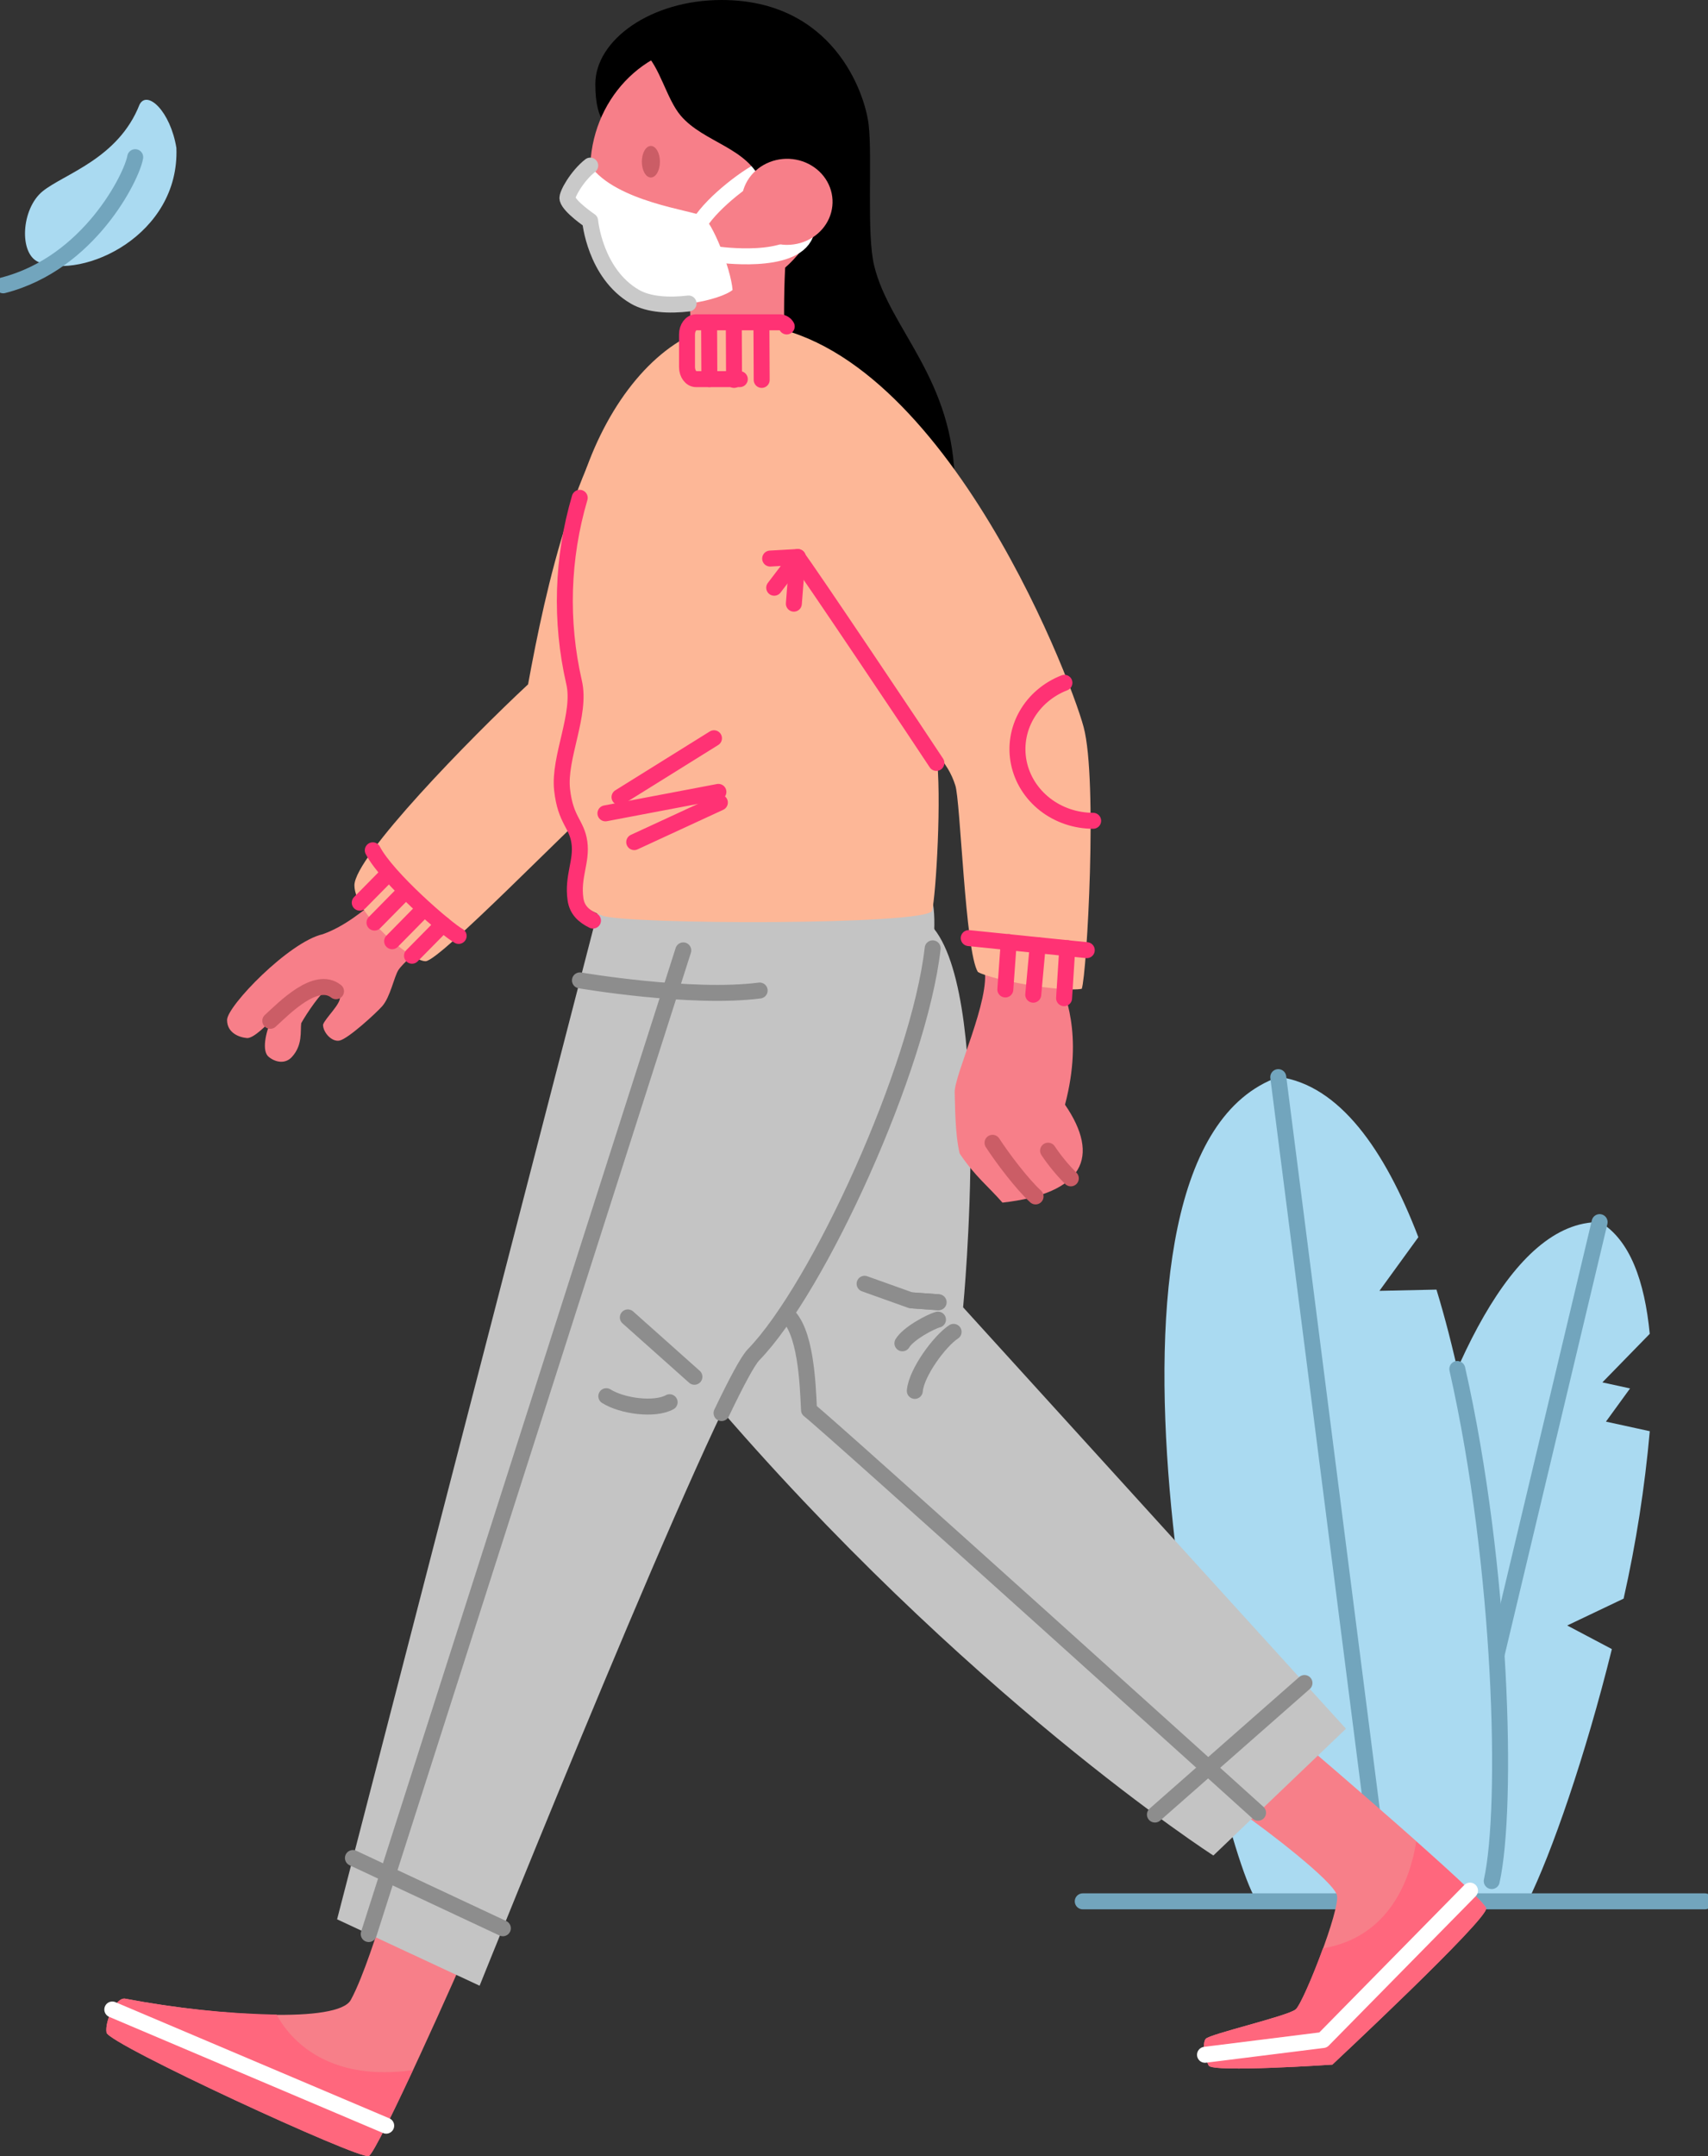 <svg width="214" height="270" viewBox="0 0 214 270" fill="none" xmlns="http://www.w3.org/2000/svg">
<rect x="0" y="0" width="214" height="270" fill="#333333" stroke="none"/>
<g clip-path="url(#clip0)">
<path fill-rule="evenodd" clip-rule="evenodd" d="M200.477 153.035C178.212 152.728 167.228 228.715 169.099 234.176C169.526 235.42 170.542 236.784 171.845 238.088H191.431C194.39 232.113 198.627 219.946 201.956 206.505L196.36 203.55L203.427 200.186C204.984 193.269 206.079 186.267 206.705 179.22L201.213 178.022L204.235 173.864L200.765 173.108L206.701 167.027C206.062 160.431 204.231 155.287 200.477 153.035Z" fill="#AADAF1"/>
<path d="M200.421 153.038L180.151 238.081" stroke="#72A5BD" stroke-width="2" stroke-linecap="round" stroke-linejoin="round"/>
<path fill-rule="evenodd" clip-rule="evenodd" d="M160.22 134.854C133.038 144.432 151.906 228.76 157.33 237.839H186.087C186.127 237.767 186.187 237.71 186.223 237.639C189.421 231.489 188.645 189.879 179.979 161.49L172.832 161.645L177.709 154.924C173.483 143.899 167.775 135.875 160.22 134.854Z" fill="#AADAF1"/>
<path d="M135.661 238.092H213.608" stroke="#72A5BD" stroke-width="2" stroke-linecap="round" stroke-linejoin="round"/>
<path d="M160.157 134.881L173.32 237.892" stroke="#72A5BD" stroke-width="2" stroke-linecap="round" stroke-linejoin="round"/>
<path fill-rule="evenodd" clip-rule="evenodd" d="M155.775 227.158C158.573 229.078 167.044 235.552 167.503 237.31C167.963 239.067 163.338 250.773 162.347 251.619C161.355 252.466 151.53 254.715 151.062 255.316C150.595 255.917 150.97 257.754 151.438 258.657C151.906 259.561 166.936 258.54 166.936 258.54C166.936 258.54 186.447 240.315 186.203 238.961C185.959 237.608 164.07 218.929 164.07 218.929C164.07 218.929 152.985 225.241 155.775 227.158Z" fill="#F77F89"/>
<path fill-rule="evenodd" clip-rule="evenodd" d="M177.445 230.604C176.697 235.382 174.051 242.59 165.757 243.977C164.47 247.522 162.887 251.158 162.343 251.619C161.352 252.462 151.53 254.715 151.063 255.316C150.595 255.917 150.979 257.754 151.438 258.657C151.898 259.56 166.932 258.54 166.932 258.54C166.932 258.54 186.455 240.322 186.207 238.969C186.103 238.398 181.97 234.626 177.445 230.604Z" fill="#FF677D"/>
<path fill-rule="evenodd" clip-rule="evenodd" d="M58.952 243.191C57.961 245.678 47.332 269.49 46.205 269.989C45.078 270.488 13.591 255.966 13.351 254.534C13.111 253.101 14.55 250.062 15.685 250.281C27.713 252.549 42.348 253.324 43.943 250.455C45.537 247.587 47.588 240.919 47.588 240.919C47.588 240.919 59.96 240.723 58.952 243.191Z" fill="#F77F89"/>
<path fill-rule="evenodd" clip-rule="evenodd" d="M15.681 250.281C14.53 250.066 13.095 253.105 13.347 254.534C13.599 255.962 45.069 270.499 46.201 269.985C46.7 269.754 49.155 264.746 51.733 259.224C42.016 260.611 36.847 256.306 34.657 252.281C28.281 252.148 21.931 251.479 15.681 250.281Z" fill="#FF677D"/>
<path fill-rule="evenodd" clip-rule="evenodd" d="M88.704 174.647C120.819 212.296 152.026 232.355 152.026 232.355L168.639 216.48L120.671 163.708C120.671 163.708 124.604 122.971 116.274 115.499C107.943 108.026 68.51 150.975 88.704 174.647Z" fill="#C4C4C4"/>
<path fill-rule="evenodd" clip-rule="evenodd" d="M75.174 113.061L42.236 240.345L60.092 248.66C60.092 248.66 89.996 174.201 94.417 169.665C103.515 160.348 118.281 126.842 116.989 113.874C115.698 100.906 75.174 113.061 75.174 113.061Z" fill="#C4C4C4"/>
<path fill-rule="evenodd" clip-rule="evenodd" d="M132.555 121.954C133.318 124.362 135.793 129.37 133.438 138.332C137.899 144.852 135.817 149.444 125.6 150.597C123.881 148.612 122.154 147.308 120.239 144.447C119.616 141.869 119.672 137.912 119.616 136.839C119.508 134.669 124.169 125.073 123.333 121.217C122.498 117.362 131.787 119.543 132.555 121.954Z" fill="#F77F89"/>
<path d="M134.166 147.558C133.1 146.492 132.146 145.331 131.316 144.092" stroke="#CB5D66" stroke-width="2" stroke-linecap="round" stroke-linejoin="round"/>
<path d="M129.749 149.822C128.07 148.287 125.615 145.048 124.356 143.105" stroke="#CB5D66" stroke-width="2" stroke-linecap="round" stroke-linejoin="round"/>
<path fill-rule="evenodd" clip-rule="evenodd" d="M47.608 112.407C45.481 114.036 43.275 115.971 40.441 116.984C36.204 117.952 28.449 125.991 28.449 127.722C28.449 129.363 29.996 129.915 30.959 129.99C31.791 130.039 33.562 128.221 34.009 127.703C33.238 129.366 32.81 131.619 33.645 132.326C34.481 133.033 35.732 133.278 36.568 132.364C37.951 130.852 37.611 129.136 37.739 128.131C38.418 126.902 40.269 124.169 41.053 123.837C41.6 123.863 42.424 124.045 42.58 124.872C42.735 125.7 40.701 127.548 40.473 128.32C40.473 129.298 41.6 130.542 42.58 130.296C43.691 130.017 47.128 126.861 47.888 125.999C48.911 124.838 49.375 122.306 49.922 121.463C50.47 120.62 52.597 118.817 52.992 118.439C53.388 118.062 49.731 110.782 47.608 112.407Z" fill="#F77F89"/>
<path d="M42.1 124.128C39.581 122.151 35.652 126.199 33.865 127.832" stroke="#CB5D66" stroke-width="2" stroke-linecap="round" stroke-linejoin="round"/>
<path fill-rule="evenodd" clip-rule="evenodd" d="M80.622 47.624C72.387 55.066 68.354 73.703 66.163 85.7C58.94 92.42 44.394 107.301 44.406 110.873C44.418 114.444 51.517 120.409 53.324 120.367C55.131 120.325 71.951 102.92 74.566 100.887C77.18 98.853 82.584 45.843 80.622 47.624Z" fill="#FDB797"/>
<path fill-rule="evenodd" clip-rule="evenodd" d="M77.576 17.009C76.468 16.067 74.59 15.704 74.59 10.526C74.59 5.012 81.545 0 90.403 0C104.314 0 108.355 11.536 108.835 15.614C109.314 19.692 108.559 29.341 109.526 33.261C111.469 41.281 119.627 47.472 119.627 60.875C119.627 64.95 100.936 61.419 97.59 60.947C94.244 60.475 90.339 39.494 90.339 39.494C90.339 39.494 78.683 17.95 77.576 17.009Z" fill="black"/>
<path fill-rule="evenodd" clip-rule="evenodd" d="M98.822 29.342C98.154 31.889 98.058 42.786 98.554 46.422C96.287 47.96 87.853 47.783 86.094 46.116C86.626 41.626 86.626 37.63 86.094 35.688C85.562 33.745 99.489 26.794 98.822 29.342Z" fill="#F77F89"/>
<path fill-rule="evenodd" clip-rule="evenodd" d="M73.95 21.347C73.95 12.624 80.626 5.552 88.864 5.552C97.103 5.552 103.778 12.624 103.778 21.347C103.778 30.071 97.103 37.139 88.864 37.139C80.626 37.139 73.95 30.067 73.95 21.347Z" fill="#F77F89"/>
<path fill-rule="evenodd" clip-rule="evenodd" d="M91.786 36.307C91.566 33.609 89.22 27.747 87.997 27.047C86.773 26.348 77.172 25.275 73.95 20.739C72.311 22.02 70.968 24.401 71.1 24.897C71.372 25.921 73.942 27.656 73.942 27.656C73.942 27.656 74.522 34.225 79.538 37.154C83.164 39.278 90.339 37.543 91.786 36.307Z" fill="white"/>
<path d="M87.681 27.924C89.356 25.278 93.841 21.816 96.227 20.849" stroke="white" stroke-width="2" stroke-linecap="round" stroke-linejoin="round"/>
<path d="M89.883 31.866C89.883 31.866 99.377 33.238 100.916 29.342" stroke="white" stroke-width="2" stroke-linecap="round" stroke-linejoin="round"/>
<path fill-rule="evenodd" clip-rule="evenodd" d="M80.686 6.546C82.64 8.217 83.504 12.39 85.29 14.483C88.189 17.885 93.761 18.463 95.476 22.95C97.191 27.436 106.164 23.812 106.164 23.812L105.013 13.146L98.366 6.573L88.029 3.78C88.029 3.78 78.747 4.872 80.686 6.546Z" fill="black"/>
<path fill-rule="evenodd" clip-rule="evenodd" d="M92.913 25.275C92.913 24.209 93.248 23.166 93.874 22.28C94.501 21.394 95.391 20.703 96.432 20.295C97.474 19.887 98.62 19.78 99.726 19.988C100.832 20.196 101.847 20.71 102.644 21.463C103.442 22.217 103.984 23.177 104.204 24.223C104.424 25.269 104.311 26.352 103.88 27.337C103.449 28.322 102.718 29.164 101.781 29.756C100.843 30.348 99.741 30.664 98.614 30.664C97.102 30.663 95.653 30.095 94.584 29.085C93.516 28.074 92.915 26.704 92.913 25.275Z" fill="#F77F89"/>
<path fill-rule="evenodd" clip-rule="evenodd" d="M80.418 20.251C80.418 19.159 80.926 18.275 81.549 18.275C82.173 18.275 82.684 19.159 82.684 20.251C82.684 21.344 82.177 22.228 81.549 22.228C80.922 22.228 80.418 21.344 80.418 20.251Z" fill="#CB5D66"/>
<path fill-rule="evenodd" clip-rule="evenodd" d="M92.47 40.514C116.945 40.514 133.998 84.396 135.773 91.052C137.548 97.708 136.172 121.977 135.537 123.822C133.11 124.271 124.344 122.752 122.522 121.716C120.923 119.192 120.335 100.055 119.684 98.32C119.224 96.86 118.415 95.52 117.317 94.405C118.029 99.552 117.257 112.192 116.785 114.036C116.314 115.881 78.323 115.794 75.441 114.652C73.635 113.938 72.359 113.193 72.104 111.47C71.704 108.624 72.927 106.741 72.595 104.364C72.263 101.987 70.852 101.62 70.425 97.749C69.981 93.698 72.871 88.3 71.924 84.302C66.919 63.147 78.919 40.514 92.47 40.514Z" fill="#FDB797"/>
<path fill-rule="evenodd" clip-rule="evenodd" d="M87.205 40.371H97.718C98.338 40.371 98.841 41.043 98.841 41.883V45.987C98.841 46.815 98.338 47.499 97.718 47.499H87.205C86.582 47.499 86.078 46.826 86.078 45.987V41.871C86.078 41.043 86.582 40.371 87.205 40.371Z" fill="#FDB797"/>
<path d="M46.197 242.189L85.61 119.01" stroke="#8D8D8D" stroke-width="2" stroke-linecap="round" stroke-linejoin="round"/>
<path d="M63.005 241.464L44.218 232.665" stroke="#8D8D8D" stroke-width="2" stroke-linecap="round" stroke-linejoin="round"/>
<path d="M83.9 175.592C81.993 176.631 77.939 176.079 75.965 174.836" stroke="#8D8D8D" stroke-width="2" stroke-linecap="round" stroke-linejoin="round"/>
<path d="M78.663 164.971L87.005 172.405" stroke="#8D8D8D" stroke-width="2" stroke-linecap="round" stroke-linejoin="round"/>
<path d="M90.403 176.952C92.27 173.052 93.689 170.406 94.401 169.661C102.511 161.346 115.131 133.819 116.857 118.753" stroke="#8D8D8D" stroke-width="2" stroke-linecap="round" stroke-linejoin="round"/>
<path d="M157.626 226.999C157.626 226.999 103.862 178.468 101.364 176.567C101.204 173.165 100.964 166.539 98.474 164.506" stroke="#8D8D8D" stroke-width="2" stroke-linecap="round" stroke-linejoin="round"/>
<path d="M119.48 166.781C117.757 167.896 114.811 171.876 114.619 174.174" stroke="#8D8D8D" stroke-width="2" stroke-linecap="round" stroke-linejoin="round"/>
<path d="M117.521 165.247C116.557 165.504 113.775 167.001 113.064 168.214" stroke="#8D8D8D" stroke-width="2" stroke-linecap="round" stroke-linejoin="round"/>
<path d="M117.605 163.073L114.115 162.828L108.327 160.76" stroke="#8D8D8D" stroke-width="2" stroke-linecap="round" stroke-linejoin="round"/>
<path d="M117.485 163.066L114.287 162.839" stroke="#8D8D8D" stroke-width="2" stroke-linecap="round" stroke-linejoin="round"/>
<path d="M163.442 210.754L144.703 227.226" stroke="#8D8D8D" stroke-width="2" stroke-linecap="round" stroke-linejoin="round"/>
<path d="M72.663 122.767C72.663 122.767 86.578 125.148 95.18 124.037" stroke="#8D8D8D" stroke-width="2" stroke-linecap="round" stroke-linejoin="round"/>
<path d="M74.294 115.28C73.095 114.679 72.295 113.934 72.104 112.6C71.704 109.758 72.927 107.871 72.595 105.498C72.263 103.124 70.852 102.754 70.425 98.883C69.981 94.832 72.871 89.434 71.924 85.435C70.172 77.796 70.416 69.868 72.635 62.338" stroke="#FF3274" stroke-width="2" stroke-linecap="round" stroke-linejoin="round"/>
<path d="M57.465 117.2C56.002 116.41 48.503 109.95 46.708 106.48" stroke="#FF3274" stroke-width="2" stroke-linecap="round" stroke-linejoin="round"/>
<path d="M55.503 115.745L51.621 119.679" stroke="#FF3274" stroke-width="2" stroke-linecap="round" stroke-linejoin="round"/>
<path d="M53.008 113.927L49.131 117.865" stroke="#FF3274" stroke-width="2" stroke-linecap="round" stroke-linejoin="round"/>
<path d="M50.586 111.81L46.921 115.529" stroke="#FF3274" stroke-width="2" stroke-linecap="round" stroke-linejoin="round"/>
<path d="M48.647 109.41L45.074 113.035" stroke="#FF3274" stroke-width="2" stroke-linecap="round" stroke-linejoin="round"/>
<path d="M136.164 118.984L121.374 117.472" stroke="#FF3274" stroke-width="2" stroke-linecap="round" stroke-linejoin="round"/>
<path d="M133.722 118.734L133.322 124.997" stroke="#FF3274" stroke-width="2" stroke-linecap="round" stroke-linejoin="round"/>
<path d="M130.025 118.353L129.457 124.559" stroke="#FF3274" stroke-width="2" stroke-linecap="round" stroke-linejoin="round"/>
<path d="M126.387 117.978L125.96 123.905" stroke="#FF3274" stroke-width="2" stroke-linecap="round" stroke-linejoin="round"/>
<path d="M136.964 102.784C134.766 102.782 132.636 102.059 130.939 100.738C129.242 99.417 128.082 97.581 127.657 95.541C127.233 93.502 127.57 91.386 128.611 89.556C129.652 87.725 131.333 86.293 133.366 85.503" stroke="#FF3274" stroke-width="2" stroke-linecap="round" stroke-linejoin="round"/>
<path d="M117.321 95.538C116.01 93.505 100.748 70.736 99.957 69.837" stroke="#FF3274" stroke-width="2" stroke-linecap="round" stroke-linejoin="round"/>
<path d="M96.495 69.946L99.973 69.75" stroke="#FF3274" stroke-width="2" stroke-linecap="round" stroke-linejoin="round"/>
<path d="M97.003 73.598L99.933 69.754" stroke="#FF3274" stroke-width="2" stroke-linecap="round" stroke-linejoin="round"/>
<path d="M99.465 75.593L99.917 69.81" stroke="#FF3274" stroke-width="2" stroke-linecap="round" stroke-linejoin="round"/>
<path d="M79.463 105.452L90.195 100.497" stroke="#FF3274" stroke-width="2" stroke-linecap="round" stroke-linejoin="round"/>
<path d="M90.011 99.163L75.857 101.85" stroke="#FF3274" stroke-width="2" stroke-linecap="round" stroke-linejoin="round"/>
<path d="M77.62 99.817L89.456 92.447" stroke="#FF3274" stroke-width="2" stroke-linecap="round" stroke-linejoin="round"/>
<path d="M92.693 47.476H87.205C86.582 47.476 86.078 46.803 86.078 45.964V41.871C86.078 41.043 86.582 40.359 87.205 40.359H97.718C97.896 40.369 98.067 40.422 98.217 40.514C98.366 40.605 98.487 40.731 98.57 40.881" stroke="#FF3274" stroke-width="2" stroke-linecap="round" stroke-linejoin="round"/>
<path d="M88.844 40.371L88.878 47.476" stroke="#FF3274" stroke-width="2" stroke-linecap="round" stroke-linejoin="round"/>
<path d="M91.938 40.469L91.955 43.923L91.972 47.575" stroke="#FF3274" stroke-width="2" stroke-linecap="round" stroke-linejoin="round"/>
<path d="M95.4 40.469L95.417 43.923L95.434 47.575" stroke="#FF3274" stroke-width="2" stroke-linecap="round" stroke-linejoin="round"/>
<path d="M48.388 266.186L14.071 251.638" stroke="white" stroke-width="2" stroke-linecap="round" stroke-linejoin="round"/>
<path d="M184.18 236.75L165.769 255.46L150.978 257.308" stroke="white" stroke-width="2" stroke-linecap="round" stroke-linejoin="round"/>
<path fill-rule="evenodd" clip-rule="evenodd" d="M4.869 32.834C2.331 31.821 2.65 26.129 5.349 23.948C8.047 21.767 14.822 19.881 17.488 13.085C18.456 11.237 21.346 13.928 22.101 18.52C22.521 29.447 10.437 35.056 4.869 32.834Z" fill="#AADAF1"/>
<path d="M16.941 19.681C16.537 22.092 11.193 32.962 0.4 35.729" stroke="#72A5BD" stroke-width="2" stroke-linecap="round" stroke-linejoin="round"/>
<path d="M73.95 20.739C72.311 22.02 70.968 24.401 71.1 24.897C71.372 25.921 73.942 27.656 73.942 27.656C73.942 27.656 74.522 34.225 79.538 37.154C81.301 38.182 83.899 38.288 86.274 38.005" stroke="#C9C9C9" stroke-width="2" stroke-linecap="round" stroke-linejoin="round"/>
<path d="M186.902 235.556C188.961 226.307 188.221 196.315 182.589 171.43" stroke="#72A5BD" stroke-width="2" stroke-linecap="round" stroke-linejoin="round"/>
</g>
<defs>
<clipPath id="clip0">
<rect width="214" height="270" fill="white"/>
</clipPath>
</defs>
</svg>
